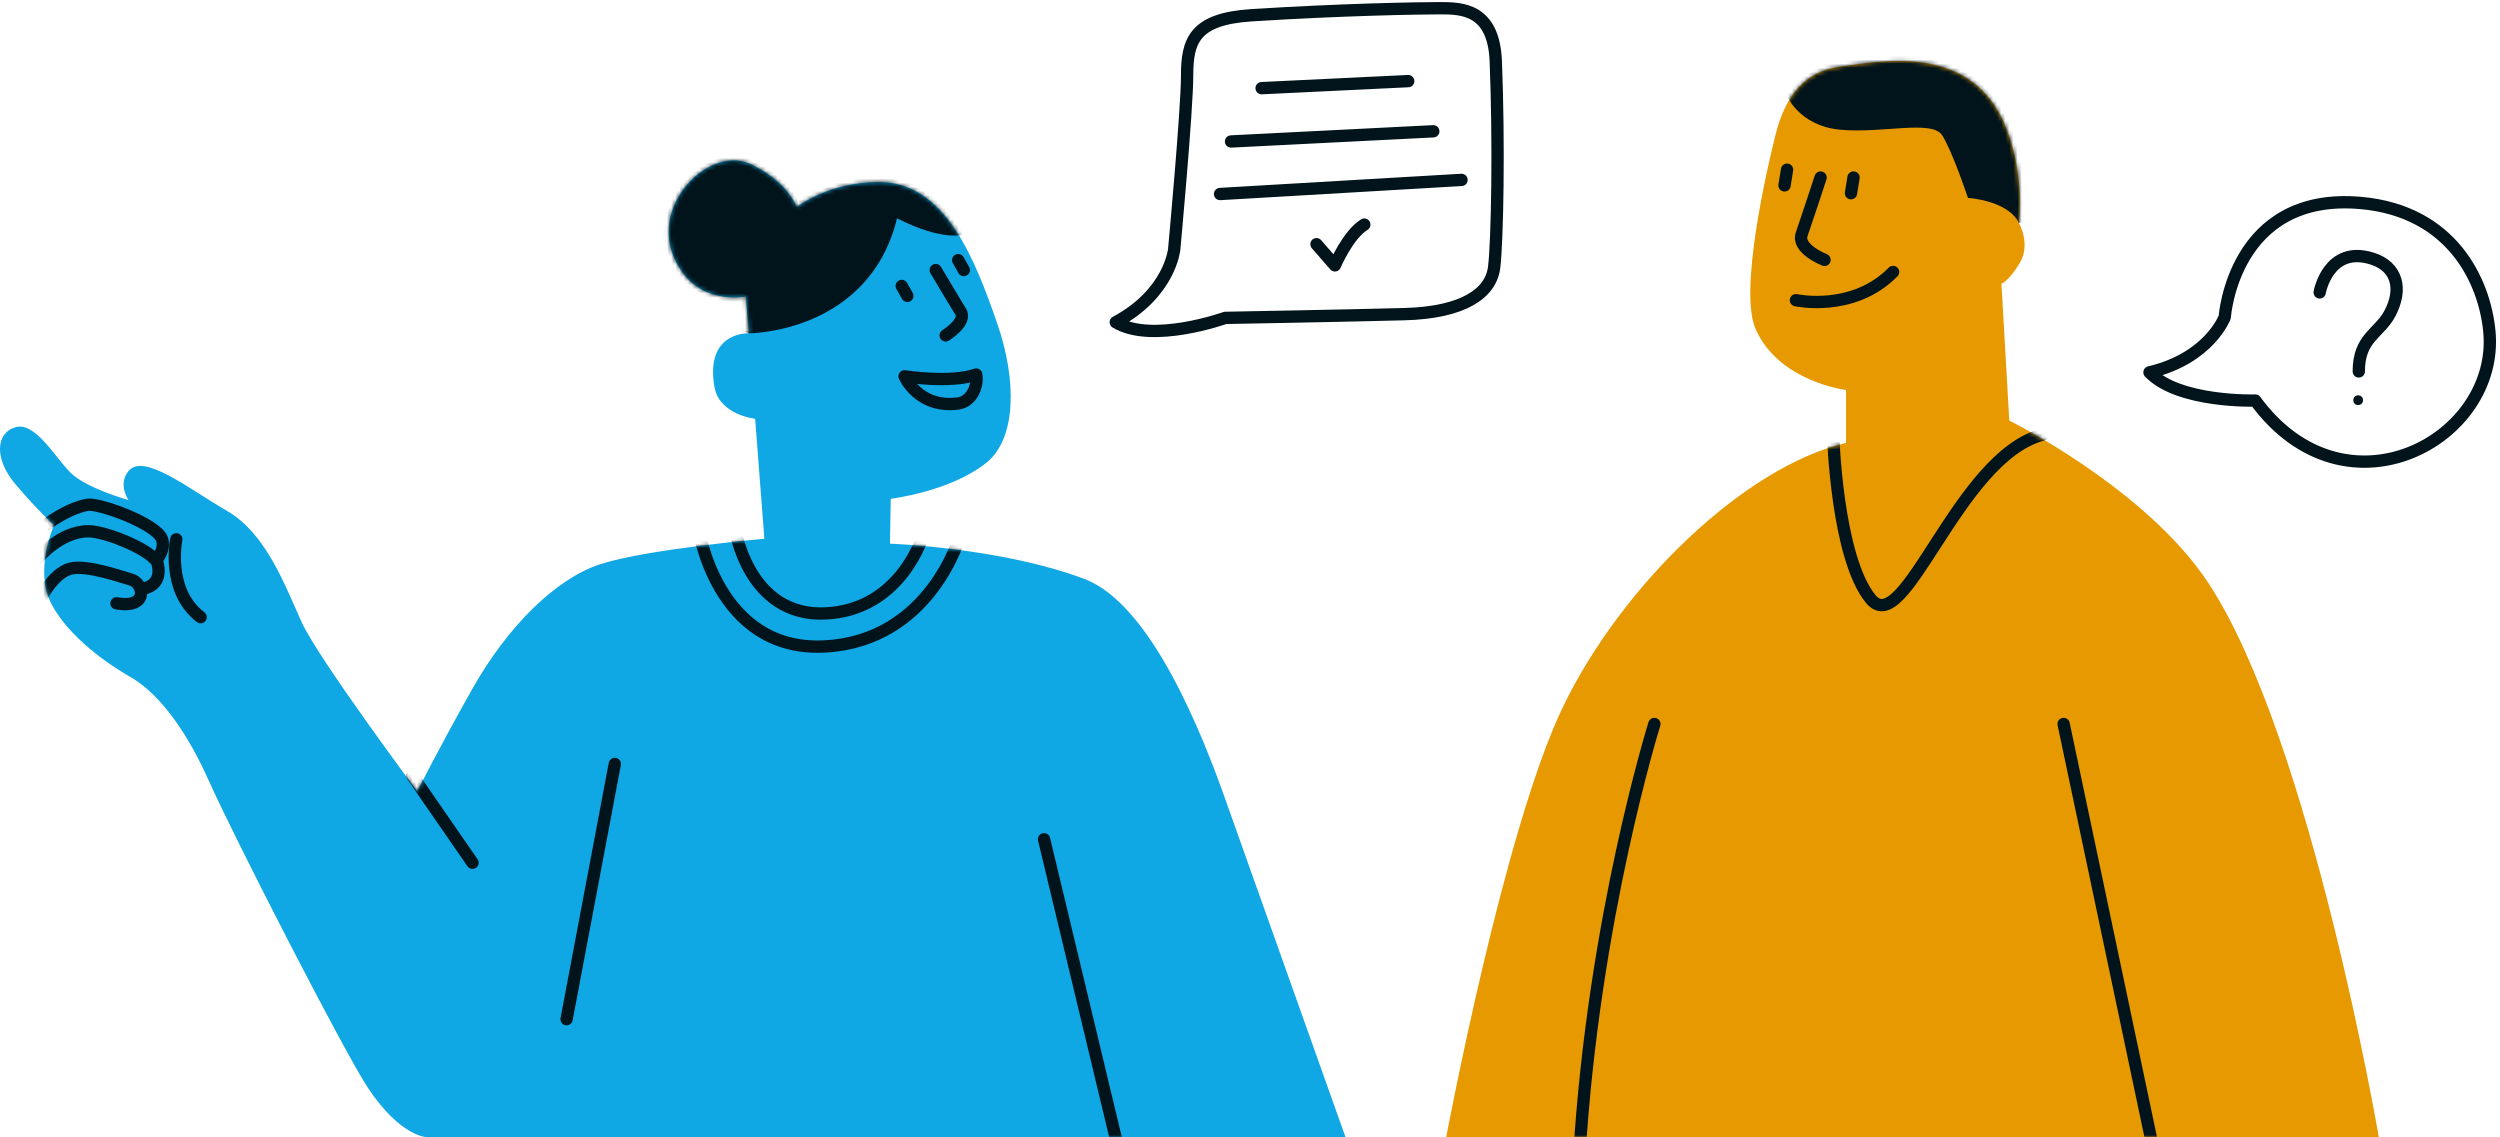 <svg width="609" height="277" viewBox="0 0 609 277" fill="none" xmlns="http://www.w3.org/2000/svg">
<path d="M181.662 72.223L182.427 81.198C182.427 81.198 171.733 80.627 174.023 94.185C175.193 101.105 183.952 102.014 183.952 102.014L186.204 131.241C186.204 131.241 157.596 133.774 146.328 137.403C135.059 141.032 123.412 153.065 115.197 167.577C106.986 182.092 101.639 192.786 101.639 192.786C101.639 192.786 77.519 160.4 73.508 151.614C69.497 142.828 64.914 130.034 55.363 124.494C45.813 118.955 35.001 110.26 31.301 114.754C28.626 118.001 31.301 121.819 31.301 121.819C31.301 121.819 20.989 118.955 17.168 115.136C13.35 111.318 8.574 102.721 3.799 104.06C-0.976 105.4 -1.548 111.7 3.799 118.001C9.146 124.301 13.157 127.93 13.157 127.93C13.157 127.93 8.192 139.006 12.585 147.221C16.978 155.436 26.526 161.926 31.876 164.983C37.226 168.04 44.291 175.487 50.784 190.003C57.278 204.518 84.056 256.654 89.609 264.977C97.631 277 103.932 277 103.932 277H327.759C327.759 277 303.961 210.166 298.482 194.697C293.003 179.228 280.51 147.201 264.162 141.032C243.917 133.392 216.798 132.438 216.798 132.438L216.987 121.498C216.987 121.498 231.502 119.78 240.285 112.711C247.59 106.834 247.729 92.728 242.96 78.909C237.421 62.865 230.163 44.342 214.122 44.342C201.707 44.342 194.071 50.453 194.071 50.453C194.071 50.453 191.95 44.197 182.802 39.949C172.108 34.984 155.875 51.982 166.187 66.304C171.933 74.282 181.656 72.226 181.656 72.226L181.662 72.223Z" fill="#0FA7E4"/>
<mask id="mask0_63_86" style="mask-type:luminance" maskUnits="userSpaceOnUse" x="0" y="39" width="328" height="238">
<path d="M181.662 72.223L182.427 81.198C182.427 81.198 171.733 80.627 174.023 94.185C175.193 101.105 183.952 102.014 183.952 102.014L186.204 131.241C186.204 131.241 157.596 133.774 146.328 137.403C135.059 141.032 123.412 153.065 115.197 167.577C106.986 182.092 101.639 192.786 101.639 192.786C101.639 192.786 77.519 160.4 73.508 151.614C69.497 142.828 64.914 130.034 55.363 124.494C45.813 118.955 35.001 110.26 31.301 114.754C28.626 118.001 31.301 121.819 31.301 121.819C31.301 121.819 20.989 118.955 17.168 115.136C13.35 111.318 8.574 102.721 3.799 104.06C-0.976 105.4 -1.548 111.7 3.799 118.001C9.146 124.301 13.157 127.93 13.157 127.93C13.157 127.93 8.192 139.006 12.585 147.221C16.978 155.436 26.526 161.926 31.876 164.983C37.226 168.04 44.291 175.487 50.784 190.003C57.278 204.518 84.056 256.654 89.609 264.977C97.631 277 103.932 277 103.932 277H327.759C327.759 277 303.961 210.166 298.482 194.697C293.003 179.228 280.51 147.201 264.162 141.032C243.917 133.392 216.798 132.438 216.798 132.438L216.987 121.498C216.987 121.498 231.502 119.78 240.285 112.711C247.59 106.834 247.729 92.728 242.96 78.909C237.421 62.865 230.163 44.342 214.122 44.342C201.707 44.342 194.071 50.453 194.071 50.453C194.071 50.453 191.95 44.197 182.802 39.949C172.108 34.984 155.875 51.982 166.187 66.304C171.933 74.282 181.656 72.226 181.656 72.226L181.662 72.223Z" fill="white"/>
</mask>
<g mask="url(#mask0_63_86)">
<path d="M178.987 128.522C178.987 128.522 182.139 150.295 201.044 149.436C219.95 148.577 225.107 129.706 225.107 129.706" stroke="#01141B" stroke-width="3" stroke-linecap="round" stroke-linejoin="round"/>
<path d="M170.106 128.522C170.106 128.522 174.472 158.679 200.659 157.488C226.845 156.298 233.988 130.162 233.988 130.162" stroke="#01141B" stroke-width="3" stroke-linecap="round" stroke-linejoin="round"/>
<path d="M149.767 186.103L138.022 248.267" stroke="#01141B" stroke-width="3" stroke-linecap="round" stroke-linejoin="round"/>
<path d="M254.33 204.437L272.951 282.069" stroke="#01141B" stroke-width="3" stroke-linecap="round" stroke-linejoin="round"/>
<path d="M100.448 188.968L115.106 210.166" stroke="#01141B" stroke-width="3" stroke-linecap="round" stroke-linejoin="round"/>
<path d="M227.941 65.784C227.941 65.784 233.271 74.78 233.988 75.842C235.706 78.388 230.359 81.699 230.359 81.699" stroke="#01141B" stroke-width="3" stroke-linecap="round" stroke-linejoin="round"/>
<path d="M233.416 63.365L234.786 65.783" stroke="#01141B" stroke-width="3" stroke-linecap="round" stroke-linejoin="round"/>
<path d="M219.662 69.656L221.032 72.078" stroke="#01141B" stroke-width="3" stroke-linecap="round" stroke-linejoin="round"/>
<path d="M220.349 91.662C220.349 91.662 231.556 93.428 237.81 91.233C238.286 93.955 236.758 97.868 233.322 98.298C223.7 99.501 220.349 91.662 220.349 91.662Z" stroke="#01141B" stroke-width="3" stroke-linecap="round" stroke-linejoin="round"/>
<path d="M10.941 128.059C10.941 128.059 16.014 123.98 21.277 122.966C23.918 122.455 38.085 127.518 39.451 131.306C40.28 133.599 38.498 135.888 38.498 135.888" stroke="#01141B" stroke-width="3" stroke-linecap="round" stroke-linejoin="round"/>
<path d="M9.342 135.891C9.342 135.891 14.689 129.412 21.564 129.412C25.859 129.412 37.733 134.299 38.433 137.42C39.678 142.966 34.74 143.403 34.74 143.403" stroke="#01141B" stroke-width="3" stroke-linecap="round" stroke-linejoin="round"/>
<path d="M10.17 145.374C10.17 145.374 12.971 139.774 16.982 138.563C20.993 137.352 30.601 140.88 31.879 141.174C34.937 141.874 36.526 148.367 28.379 146.967" stroke="#01141B" stroke-width="3" stroke-linecap="round" stroke-linejoin="round"/>
<path d="M42.948 131.37C42.948 131.37 40.354 143.846 48.873 150.339" stroke="#01141B" stroke-width="3" stroke-linecap="round" stroke-linejoin="round"/>
<path d="M182.427 81.198C182.427 81.198 211.647 81.192 218.522 53.179C229.727 58.908 234.786 57.126 234.786 57.126L221.032 30.006L177.269 28.477L150.403 41.335C150.403 41.335 148.239 64.251 148.621 64.573C149.003 64.894 164.536 73.741 164.536 73.741L182.423 81.198H182.427Z" fill="#01141B"/>
</g>
<path d="M352.302 277C352.302 277 366.341 202.144 380.663 172.352C394.986 142.561 425.065 113.625 449.702 107.896V95.004C449.702 95.004 433.293 93.019 427.645 80.106C423.634 70.938 430.222 42.005 432.515 32.84C434.808 23.672 439.391 17.371 448.272 16.225C457.153 15.078 478.936 10.343 487.803 29.117C493.488 41.15 491.814 54.326 491.814 54.326C491.814 54.326 494.757 59.419 492.044 64.001C489.332 68.584 487.55 69.095 487.55 69.095L489.461 102.454C489.461 102.454 522.763 118.962 537.937 141.986C562.859 179.799 579.475 277 579.475 277H352.302Z" fill="#E69900"/>
<mask id="mask1_63_86" style="mask-type:luminance" maskUnits="userSpaceOnUse" x="352" y="14" width="228" height="263">
<path d="M352.302 277C352.302 277 366.341 202.144 380.663 172.352C394.986 142.561 425.065 113.625 449.702 107.896V95.004C449.702 95.004 433.293 93.019 427.645 80.106C423.634 70.938 430.222 42.005 432.515 32.84C434.808 23.672 439.391 17.371 448.272 16.225C457.153 15.078 478.936 10.343 487.803 29.117C493.488 41.15 491.814 54.326 491.814 54.326C491.814 54.326 494.757 59.419 492.044 64.001C489.332 68.584 487.55 69.095 487.55 69.095L489.461 102.454C489.461 102.454 522.763 118.962 537.937 141.986C562.859 179.799 579.475 277 579.475 277H352.302Z" fill="white"/>
</mask>
<g mask="url(#mask1_63_86)">
<path d="M403.008 176.363C403.008 176.363 388.11 223.917 384.674 282.357" stroke="#01141B" stroke-width="3" stroke-linecap="round" stroke-linejoin="round"/>
<path d="M502.701 176.363L525.045 282.357" stroke="#01141B" stroke-width="3" stroke-linecap="round" stroke-linejoin="round"/>
<path d="M446.55 105.89C446.55 105.89 447.409 135.827 455.719 145.926C464.025 156.024 476.917 111.335 497.543 105.89" stroke="#01141B" stroke-width="3" stroke-linecap="round" stroke-linejoin="round"/>
<path d="M443.496 43.25C443.496 43.25 439.479 55.469 438.914 57.001C437.578 60.63 444.454 63.305 444.454 63.305" stroke="#01141B" stroke-width="3" stroke-linecap="round" stroke-linejoin="round"/>
<path d="M451.518 43.25L450.9 47.068" stroke="#01141B" stroke-width="3" stroke-linecap="round" stroke-linejoin="round"/>
<path d="M435.326 41.339L434.71 45.157" stroke="#01141B" stroke-width="3" stroke-linecap="round" stroke-linejoin="round"/>
<path d="M437.49 73.129C437.49 73.129 451.414 76.187 461.154 66.254" stroke="#01141B" stroke-width="3" stroke-linecap="round" stroke-linejoin="round"/>
<path d="M435.018 22.812C435.018 22.812 437.957 30.642 448.268 31.599C458.58 32.556 470.613 29.116 473.095 32.935C475.578 36.753 479.399 48.214 479.399 48.214C479.399 48.214 489.139 48.786 491.814 54.325C500.219 53.274 495.443 15.748 495.443 15.748L441.596 11.547L435.018 22.816V22.812Z" fill="#01141B"/>
</g>
<path d="M549.396 97.581C571.453 127.66 608.982 107.033 606.405 80.668C605.198 68.327 597.237 51.458 575.18 49.452C544.035 46.621 541.948 77.238 541.948 77.238C541.948 77.238 538.225 87.266 523.615 90.702C530.778 98.149 549.399 97.577 549.399 97.577L549.396 97.581Z" stroke="#01141B" stroke-width="3" stroke-linecap="round" stroke-linejoin="round"/>
<path d="M565.071 71.228C565.071 71.228 567.141 59.642 577.821 62.983C583.925 64.894 585.373 70.336 582.17 76.382C579.576 81.276 574.601 82.172 574.601 90.478" stroke="#01141B" stroke-width="3" stroke-linecap="round" stroke-linejoin="round"/>
<ellipse cx="574.446" cy="97.486" rx="1.184" ry="1.184" fill="#01141B"/>
<path d="M298.482 77.434C298.482 77.434 280.642 83.84 271.798 78.493C285.025 71.398 286.033 60.751 286.033 60.751C286.033 60.751 289.181 26.823 289.181 18.423C289.181 10.022 290.866 4.607 304.843 3.718C326.606 2.331 345.616 2 350.868 2C356.12 2 363.855 2.189 364.369 14.855C365.184 34.9 364.758 58.638 363.977 65.097C363.195 71.56 356.32 76.142 342.19 76.525C328.057 76.907 298.482 77.438 298.482 77.438V77.434Z" stroke="#01141B" stroke-width="3" stroke-linecap="round" stroke-linejoin="round"/>
<path d="M307.326 21.477L343.039 19.759" stroke="#01141B" stroke-width="3" stroke-linecap="round" stroke-linejoin="round"/>
<path d="M299.878 34.464L349.15 31.981" stroke="#01141B" stroke-width="3" stroke-linecap="round" stroke-linejoin="round"/>
<path d="M297.203 47.261L356.026 43.822" stroke="#01141B" stroke-width="3" stroke-linecap="round" stroke-linejoin="round"/>
<path d="M320.694 59.483L325.182 64.64C325.182 64.64 328.334 57.193 332.345 54.711" stroke="#01141B" stroke-width="3" stroke-linecap="round" stroke-linejoin="round"/>
</svg>

